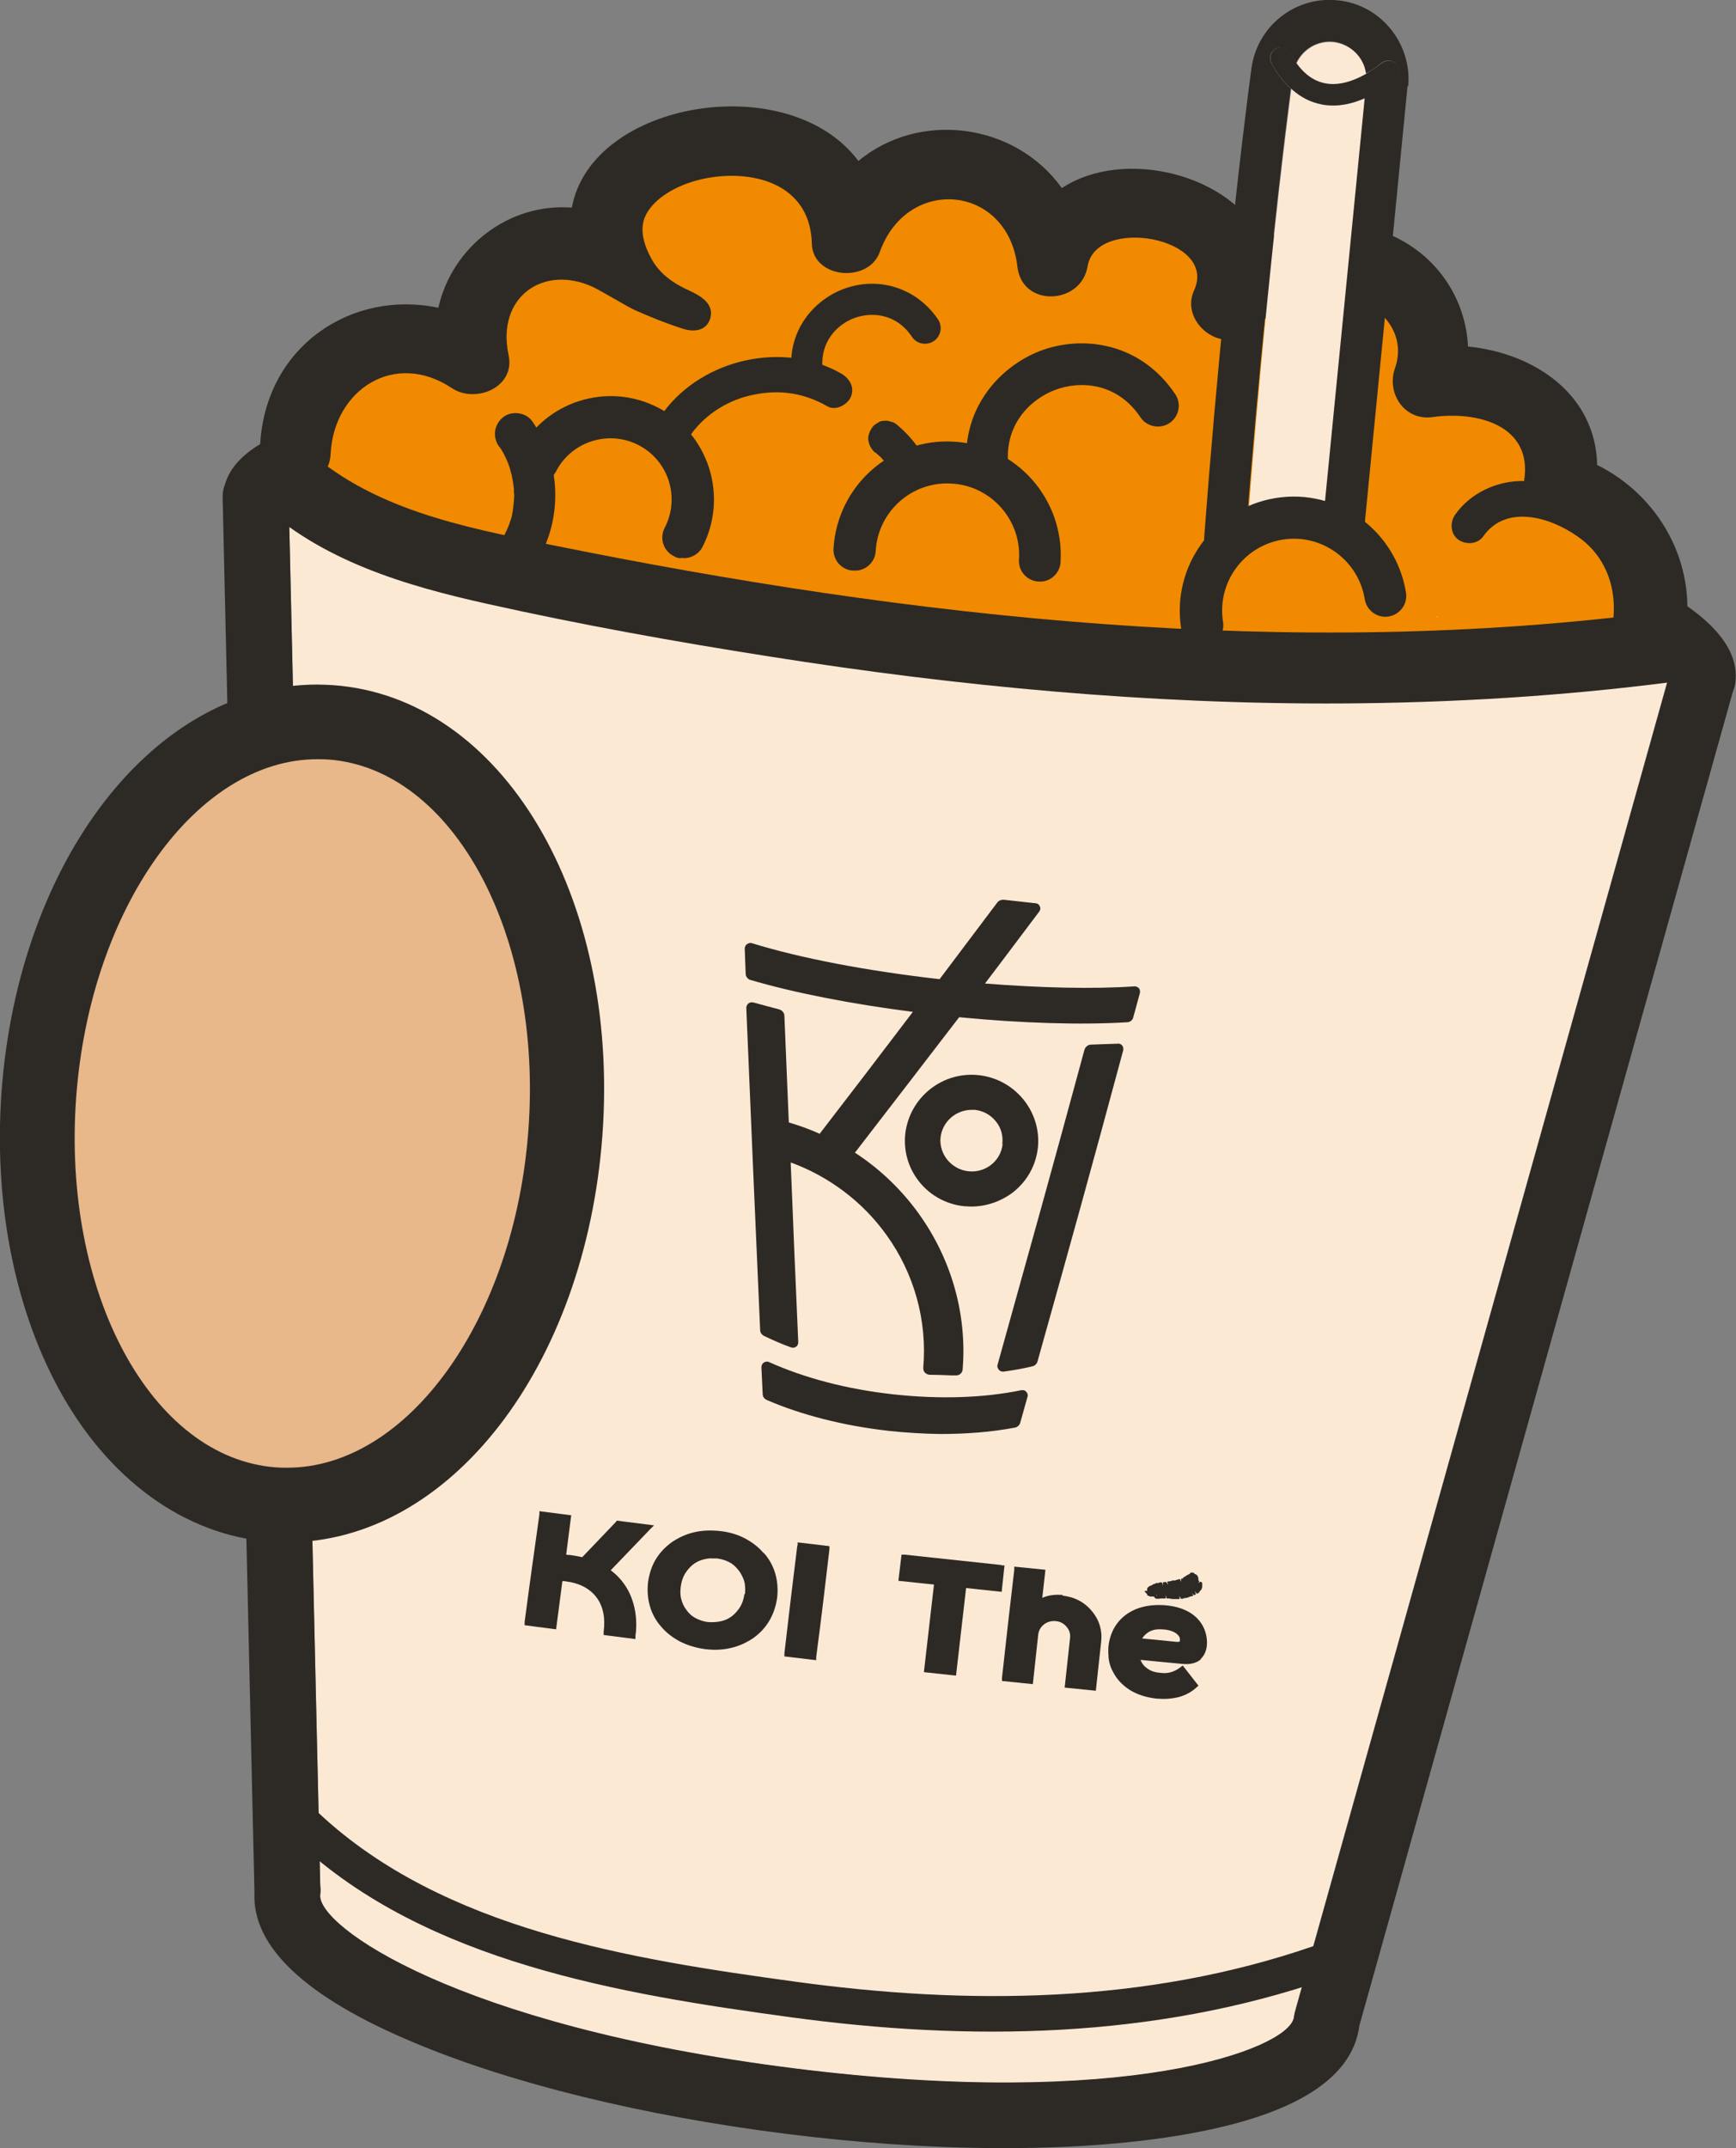 <?xml version="1.0" encoding="UTF-8"?>
<svg id="_層_2" data-name="圖層 2" xmlns="http://www.w3.org/2000/svg" width="55.13" height="68.19" viewBox="0 0 55.13 68.19">
  <rect x="0" y="0" width="55.13" height="68.19" fill="#808080" stroke="none"/>
  <defs>
    <style>
      .cls-1 {
        fill: #e8b78a;
      }

      .cls-2 {
        fill: #fce9d4;
      }

      .cls-3 {
        fill: #f18a00;
      }

      .cls-4 {
        fill: #2d2a26;
      }
    </style>
  </defs>
  <g id="layout">
    <g>
      <g>
        <g>
          <path class="cls-2" d="M53.01,21.45c-.73-1.17-7.72-4.04-21.53-5.78-13.91-1.75-21.4-.68-22.31,.28l1,43.9c.02,.1,.02,.2,0,.3-.12,.98,4.3,4.16,15.01,5.51,10.54,1.33,15.63-.58,15.9-1.57h0c0-.08,.02-.16,.04-.23l11.88-42.41Z"/>
          <path class="cls-4" d="M31.74,13.59c-2.42-.3-23.31-2.79-24.6,1.8-.05,.12-.07,.26-.07,.39l1.01,44.26v.04c-.08,1.71,1.62,3.32,5.07,4.76,3.09,1.3,7.27,2.32,11.77,2.89,4.5,.57,8.8,.61,12.12,.12,3.84-.57,5.9-1.76,6.13-3.55l11.86-42.34c.04-.1,.07-.2,.08-.3,.62-4.92-20.92-7.77-23.37-8.08Zm9.34,50.49c-.27,.99-5.35,2.9-15.9,1.57-10.7-1.35-15.13-4.53-15.01-5.51,.01-.1,.01-.2,0-.3l-1-43.9c.9-.96,8.39-2.04,22.31-.28,13.81,1.74,20.8,4.6,21.53,5.78l-11.88,42.41c-.02,.07-.03,.15-.04,.22h0Z"/>
        </g>
        <path class="cls-3" d="M53.37,18.71c-.36-1.17-1.1-1.93-2.09-2.37-.26-.11-.52-.2-.82-.24h0c0-.39-.05-.77-.16-1.14-.35-1.16-1.1-1.94-2.09-2.38-.48-.22-1.06-.33-1.65-.34,.03-.48,0-.97-.15-1.43-.35-1.16-1.1-1.94-2.09-2.38-.98-.44-2.35-.46-3.37-.06-.3,.12-.58,.29-.83,.49-.38-1.01-1.08-1.72-1.98-2.13-.98-.44-2.35-.46-3.37-.06-.45,.18-.84,.48-1.19,.83-.41-.72-1.01-1.24-1.74-1.57-.98-.44-2.35-.46-3.37-.06-.71,.28-1.31,.85-1.72,1.52-.38-1.04-1.08-1.77-2-2.18-.98-.44-2.35-.46-3.37-.06-1.1,.43-1.99,1.53-2.2,2.67-.03,.15-.03,.3-.04,.45-.56,0-1.13,.09-1.61,.28-1.1,.43-1.99,1.53-2.2,2.67-.05,.28-.07,.57-.07,.85h0c-.2-.14-.43-.27-.67-.38-.98-.45-2.35-.46-3.36-.07-1.11,.44-1.99,1.53-2.2,2.67-.07,.37-.1,.76-.07,1.13h0c.87,.93,2.16,1.86,5.23,2.81,.28,.18,2.34,.65,2.34,.65,2.23,.62,8.24,1.58,8.24,1.58,1.14,.22,8.26,.97,15.69,1.08,6.67,.09,12.74-.56,13.04-.99,.11-.62,.06-1.27-.12-1.87Zm-7.76,.85h.03v.04s-.01-.03-.03-.04Z"/>
        <path class="cls-4" d="M8.2,15.92c1.99,1.88,4.67,2.67,7.28,3.25,2.96,.66,5.96,1.2,8.96,1.67,6,.95,12.07,1.52,18.16,1.49,3.51-.02,7.01-.23,10.49-.68,1.44-.19,1.12-2.42-.32-2.23-11.79,1.53-23.71,.22-35.3-2.13-2.79-.57-5.74-1.13-7.88-3.16-.44-.42-1.24-.24-1.58,.21-.4,.53-.23,1.16,.21,1.58h0Z"/>
        <path class="cls-4" d="M15.86,14.18c.04,.06,.08,.12,.12,.19-.07-.11,0,0,.01,.02,.02,.03,.03,.07,.05,.1,.07,.14,.13,.29,.17,.44,.02,.06,.01,.05,0,0,0,.04,.02,.07,.03,.11,.02,.08,.03,.16,.05,.25,.01,.07,.02,.15,.03,.22,0,.05,0,.28,.01,.13,0,.15-.01,.3-.03,.45-.01,.08-.02,.17-.04,.25,0,.04-.02,.07-.02,.11-.02,.1,.03-.11,0-.01-.05,.15-.1,.3-.17,.44-.02,.03-.03,.07-.05,.1,0,.02-.08,.15-.04,.07,.04-.07-.02,.03-.03,.05-.03,.04-.05,.08-.08,.12-.2,.29-.18,.72,.12,.93,.28,.2,.72,.18,.93-.12,.96-1.39,.95-3.28-.02-4.66-.2-.29-.67-.34-.93-.12-.29,.24-.33,.63-.12,.93h0Z"/>
        <path class="cls-4" d="M21.97,13.75c.48-.64,1.2-1.07,1.96-1.22,.83-.17,1.6-.06,2.35,.37,.26,.15,.63-.05,.74-.3,.13-.31-.04-.58-.3-.74-1.84-1.05-4.39-.47-5.64,1.21-.43,.58,.46,1.27,.89,.69h0Z"/>
        <path class="cls-4" d="M27.78,14.35c.08,.06,.15,.13,.22,.19l-.1-.1c.16,.16,.31,.35,.43,.54,.04,.06,.1,.11,.17,.14,.06,.04,.13,.07,.21,.08,.08,.01,.15,0,.22-.02,.07-.01,.14-.04,.19-.09,.11-.09,.2-.23,.21-.37v-.15c-.02-.1-.05-.19-.11-.26-.2-.32-.46-.6-.75-.84-.06-.05-.13-.08-.2-.09-.07-.03-.15-.03-.22-.02-.07,0-.14,.03-.2,.08-.07,.03-.12,.08-.16,.14-.08,.12-.14,.27-.11,.42,.03,.15,.1,.27,.21,.37h0Z"/>
        <path class="cls-4" d="M50.72,14.75c-.05-2.22-1.98-3.54-4.1-3.75-.07-1.43-.88-2.76-2.26-3.45-1.4-.7-2.93-.54-4.28,.07-.93-2.06-4.36-2.96-6.36-1.65-1.48-2.07-4.52-2.47-6.46-.86-2.2-2.95-8.48-1.92-9.1,1.48-1.99-.15-3.8,1.23-4.24,3.18-2.72-.58-5.49,1.19-5.66,4.36-.07,1.44,2.16,1.73,2.24,.28,.1-2.04,2.03-3.3,3.85-2.09,.75,.5,2.03-.02,1.8-1.06-.39-1.82,1.1-2.88,2.68-2.15,.22,.1,1.07,.61,1.3,.72,.51,.23,1.04,.44,1.57,.61,.35,.11,.75,.06,.86-.35,.12-.46-.33-.71-.68-.87-.49-.22-.94-.53-1.2-1.02-.21-.39-.38-.87-.2-1.31,.12-.28,.34-.5,.59-.68,.61-.43,1.4-.62,2.14-.63,.74,0,1.55,.19,2.06,.76,.35,.38,.5,.88,.51,1.39,.03,1.12,1.8,1.27,2.16,.27,.87-2.44,4.07-2.15,4.37,.47,.15,1.3,2.03,1.21,2.23-.02,.27-1.6,4.15-.92,3.38,.77-.46,1,.88,2.06,1.73,1.32,.78-.68,1.72-1.29,2.8-1.2,1.15,.1,2.29,1.09,1.85,2.35-.28,.8,.31,1.68,1.2,1.55,1.41-.2,3.19,.26,2.9,2.03-.85-.02-1.71,.38-2.19,1.07-.17,.24-.15,.61,.1,.79,.24,.17,.61,.15,.79-.1,.73-1.04,2.14-.61,3,0,.35,.24,.65,.57,.84,.95,.31,.59,.37,1.28,.26,1.94-.26,1.43,2.05,1.66,2.31,.23,.4-2.25-.81-4.42-2.81-5.4Zm-29.52-5.71h-.02s0-.01,.02,0Z"/>
        <path class="cls-4" d="M9.46,58.48c4.09,3.81,10.27,4.82,15.62,5.55,5.71,.78,11.57,.69,17.06-1.21,.69-.24,.24-1.27-.44-1.04-5.3,1.83-10.97,1.88-16.48,1.12-5.18-.71-11.12-1.64-15.08-5.33-.53-.5-1.21,.4-.69,.89h0Z"/>
        <g>
          <path class="cls-2" d="M43.35,3.12c-.44,.19-.86,.27-1.26,.22-.08-.01-.16-.03-.24-.05-.35-.09-.62-.27-.84-.47-.54,4.13-1.06,9.41-1.42,14.25l2.44-.22s-.02-.08-.01-.12l1.34-13.6Z"/>
          <path class="cls-2" d="M42.02,2.64c.4,.1,.86,0,1.37-.29-.07-.52-.5-.95-1.04-1.01-.51-.05-.97,.23-1.18,.68,.16,.23,.44,.52,.85,.63Z"/>
          <path class="cls-4" d="M44.72,2.75c.13-1.37-.88-2.61-2.24-2.74-1.35-.14-2.56,.82-2.74,2.17-.56,4.25-1.12,9.82-1.5,14.89-.03,.35,.23,.66,.58,.71h.03c.37,.03,.69-.24,.71-.61v-.11c.37-4.84,.9-10.11,1.43-14.25-.42-.37-.61-.81-.63-.84-.07-.17,0-.36,.18-.44,.17-.07,.36,0,.44,.17,0,0,.06,.13,.18,.3,.21-.44,.67-.73,1.18-.68,.55,.07,.97,.49,1.04,1.01,.16-.09,.33-.2,.5-.34,.15-.11,.35-.09,.47,.06,.11,.15,.09,.35-.06,.47-.32,.25-.64,.44-.95,.58l-1.34,13.6s0,.08,.01,.12c.03,.31,.26,.55,.58,.6,.37,.04,.69-.23,.73-.6l1.38-14.1Z"/>
          <path class="cls-4" d="M42.09,3.33c.4,.05,.82-.02,1.26-.22,.31-.13,.62-.32,.95-.58,.15-.11,.17-.32,.06-.47-.11-.15-.32-.17-.47-.06-.17,.13-.34,.24-.5,.34-.51,.29-.97,.39-1.37,.29-.41-.1-.69-.4-.85-.63-.12-.16-.18-.29-.18-.3-.07-.17-.27-.25-.44-.17-.17,.07-.25,.27-.18,.44,.01,.03,.21,.47,.63,.84,.22,.2,.49,.38,.84,.47,.08,.02,.16,.04,.24,.05Z"/>
        </g>
        <path class="cls-4" d="M38.08,20.51c-.29-.04-.53-.26-.57-.56-.31-1.97,1.03-3.82,3-4.14,1.97-.32,3.82,1.03,4.14,3,.06,.36-.19,.7-.55,.76-.36,.06-.7-.19-.76-.55-.2-1.24-1.37-2.09-2.61-1.89-1.24,.2-2.09,1.37-1.89,2.61,.06,.36-.19,.7-.55,.76-.06,.01-.13,.01-.19,0Z"/>
        <path class="cls-4" d="M27.05,18.11c-.35-.04-.6-.35-.58-.7,.12-1.99,1.83-3.51,3.82-3.39,1.99,.11,3.51,1.83,3.39,3.82-.02,.37-.34,.65-.7,.62-.37-.02-.65-.34-.62-.7,.08-1.25-.88-2.34-2.14-2.41-1.25-.08-2.34,.88-2.41,2.14-.02,.37-.34,.65-.7,.62-.01,0-.03,0-.04,0Z"/>
        <path class="cls-4" d="M21.61,17.72c-.08,0-.15-.03-.22-.07-.33-.17-.45-.57-.28-.9,.24-.46,.28-.99,.13-1.48-.16-.5-.5-.9-.96-1.14-.95-.49-2.13-.12-2.62,.83-.17,.33-.57,.45-.9,.28-.33-.17-.45-.57-.28-.9,.83-1.6,2.81-2.23,4.42-1.4,.78,.4,1.35,1.08,1.62,1.92,.26,.83,.19,1.72-.21,2.5-.13,.25-.41,.39-.67,.35Z"/>
        <path class="cls-4" d="M31.3,15.61c-.29-.04-.53-.27-.58-.57-.27-1.98,.97-3.38,2.31-3.9,1.34-.51,3.18-.28,4.29,1.37,.21,.31,.12,.72-.18,.92-.3,.2-.72,.12-.92-.18-.75-1.12-1.93-1.17-2.72-.87-.79,.3-1.65,1.13-1.47,2.47,.05,.36-.21,.7-.57,.75-.06,0-.12,0-.17,0Z"/>
        <path class="cls-4" d="M25.58,12.35c-.22-.03-.4-.2-.43-.43-.19-1.39,.68-2.38,1.62-2.74,1.13-.43,2.34-.04,3.02,.96,.15,.23,.09,.54-.14,.69-.23,.15-.54,.09-.69-.14-.51-.76-1.31-.79-1.84-.59-.53,.2-1.11,.76-.99,1.67,.04,.27-.15,.52-.43,.56-.04,0-.09,0-.13,0Z"/>
        <g>
          <path class="cls-4" d="M31.81,49.68c-1.23-.13-1.85-.2-3.08-.33h-.1l-.1,.83,1.13,.12-.32,2.78,1.02,.11,.32-2.78,1.13,.12,.09-.84h-.1Z"/>
          <path class="cls-4" d="M24.25,49.3c-.16-.19-.37-.35-.6-.47-.23-.12-.5-.2-.79-.23-.29-.03-.57-.02-.82,.04-.26,.06-.49,.17-.7,.31-.21,.15-.38,.33-.51,.54-.13,.21-.21,.46-.25,.73-.03,.27-.01,.53,.06,.77s.19,.46,.36,.65c.16,.19,.37,.35,.6,.47,.24,.12,.5,.2,.8,.24,.1,.01,.19,.02,.29,.02,.19,0,.36-.02,.53-.06,.26-.06,.49-.17,.7-.31,.21-.15,.38-.33,.51-.55,.13-.22,.21-.46,.25-.73,.03-.27,.01-.53-.06-.77-.07-.24-.19-.46-.36-.65Zm-.61,1.3c-.02,.15-.06,.28-.13,.4-.07,.11-.15,.21-.25,.29-.1,.08-.22,.14-.35,.17-.13,.03-.27,.04-.41,.03s-.28-.06-.4-.12c-.12-.06-.22-.15-.29-.25-.08-.1-.14-.22-.17-.34-.04-.13-.04-.27-.02-.42,.02-.15,.06-.28,.13-.4,.07-.11,.15-.21,.25-.29,.1-.08,.22-.14,.35-.17,.09-.02,.18-.04,.28-.03,.04,0,.09,0,.14,0,.15,.02,.28,.06,.39,.12,.12,.06,.21,.15,.29,.25,.08,.1,.14,.22,.18,.34,.04,.13,.04,.27,.03,.42Z"/>
          <path class="cls-4" d="M25.32,49.06c-.17,1.37-.25,2.05-.41,3.42v.1l1.01,.12v-.1c.18-1.37,.26-2.05,.42-3.42v-.1l-1.01-.12v.1Z"/>
          <path class="cls-4" d="M33.75,50.63c-.22-.02-.44,0-.65,.09l.1-.89-.99-.1v.1c-.16,1.37-.24,2.06-.39,3.43v.1l.98,.1,.17-1.57c.03-.27,.28-.46,.56-.43,.14,.01,.26,.08,.35,.19,.08,.1,.12,.22,.1,.36l-.17,1.56,.99,.1,.17-1.56c.04-.35-.06-.69-.29-.96-.23-.29-.56-.46-.94-.5Z"/>
          <path class="cls-4" d="M19.4,49.84c.47-.49,.73-.76,1.23-1.28l.14-.14-1.18-.15-.03,.04c-.43,.45-.65,.68-1.07,1.12-.13-.03-.26-.05-.39-.07-.04,0-.08,0-.12-.01l.16-1.25-1.01-.13v.1c-.19,1.37-.29,2.05-.47,3.42v.1l1,.13,.2-1.53s.08,0,.12,.01c.41,.05,.74,.22,.95,.49,.22,.28,.3,.66,.24,1.11v.1l1.01,.13v-.1c.05-.32,.12-1.4-.78-2.08Z"/>
          <path class="cls-4" d="M38.12,52.67c.14-.12,.21-.31,.21-.53,0-.52-.36-1.14-1.43-1.19-.94-.04-1.61,.47-1.7,1.32,0,.08-.01,.16,0,.24,0,.2,.05,.38,.14,.55,.12,.24,.3,.43,.53,.58,.24,.15,.52,.24,.85,.28,.07,0,.15,.01,.22,.01,.18,0,.34-.02,.5-.06,.21-.06,.4-.16,.55-.3l.07-.06-.5-.64-.08,.06c-.09,.07-.19,.12-.29,.15-.1,.03-.22,.04-.35,.02-.15-.01-.28-.05-.38-.12-.1-.06-.17-.14-.22-.24,0-.02-.02-.03-.02-.05,.51,.05,.8,.08,1.35,.13,.24,.02,.43-.03,.57-.15Zm-1.25-.95c.45,.01,.59,.21,.6,.29,0,.04,0,.08,0,.09-.01,.01-.04,.02-.09,.02l-1.11-.11c.08-.12,.25-.31,.6-.29Z"/>
          <path class="cls-4" d="M36.35,50.5s0,.03,.02,.04l.03,.04s.02,.01,.03,.02v.04l.05,.02s.03,.02,.07,.02c.02,0,.04,0,.04,0h.06c.02,.06,.07,.08,.15,.07,.03,0,.05-.01,.04-.01h.04s.03,0,.04,0h.07s.03,0,.03,0v-.1h0l.03,.1h.07l.12,.02s.02,0,.03,0h.06s.03,0,.03,0h.03s.04,0,.03,0h.04v-.1h0l.04,.09h.07s.02-.01,.02-.02h.05s.02,0,.02-.01h.05s.02-.01,.03-.02c0,0,.02,0,.03-.01l.06-.02h.03l.03-.02v-.02h0l-.04-.07h0l.07,.08s.02-.01,.03-.02c.02,0,.03-.02,.03-.02l-.04-.09h0l.07,.08,.05-.02s.04-.04,.03-.04c0,0,.02-.02,.03-.04l.04-.04v-.02s.02-.04,.02-.05v-.05s0-.05,0-.08c-.02-.03-.04-.04-.05-.04,0,0-.02,0-.02,0l-.04,.04v-.02l.02-.04s-.02-.01-.03-.02h0v-.02s0-.05-.01-.07c0-.01,0-.03-.02-.05,0,0,0-.02-.02-.03l-.04-.03h-.02l-.05-.05h-.09l-.03,.04h0s-.03,.02-.04,.02l-.06,.03s-.02,.01-.02,.02l-.06,.03s-.02,.02-.03,.03h-.01v.02h-.05v.11h0l-.03-.09s-.02,0-.03,0c-.02,0-.03,0-.04,.01-.01,0-.02,0-.03,.01h-.03s-.02,.02-.03,.02h-.1s-.02,.02-.03,.02h-.03s-.02,0-.03,.01h-.03s-.02,0-.03,.01l.02,.1-.05-.09s-.02,0-.02,0h-.04s-.02,0-.05,.01v.1l-.03-.1h-.07s-.03,.01-.03,.02c-.02,0-.03,0-.02,0h-.07s-.02,.02-.02,.02l-.07,.02s-.03,.02-.02,.02c-.01,0-.02,.01-.02,.01l-.06,.02s-.06,.04-.07,.05l-.02,.04v.07h0Zm.37,.14v-.03h0l.02,.05s-.01-.01-.02-.02Zm.39,.01h0Zm.4,0h0Zm.03,0h0Zm.03,0h0Zm.36-.14h0Zm.07-.07h0Zm-.5-.35h0Z"/>
          <path class="cls-4" d="M31.85,43.54s.02,0,.02,0c.37-.05,.73-.12,.92-.17,.08-.02,.14-.08,.16-.16,1.11-3.96,1.65-5.9,2.72-9.87,.01-.05,0-.11-.03-.15-.03-.04-.09-.07-.14-.06h0c-.26,.01-.64,.02-.85,.03-.1,0-.18,.07-.21,.16-1.09,4.02-1.64,5.98-2.76,10-.02,.06,0,.11,.04,.16,.03,.04,.08,.06,.13,.06Z"/>
          <path class="cls-4" d="M32.96,36.44c.12-1.15-.72-2.18-1.87-2.31-1.16-.13-2.2,.7-2.34,1.85-.06,.55,.09,1.09,.44,1.53,.35,.44,.86,.72,1.43,.78,.07,0,.15,.01,.22,.01,.48,0,.95-.16,1.34-.46,.44-.35,.72-.85,.78-1.41Zm-1.12-.12c-.06,.54-.55,.92-1.09,.86-.26-.03-.5-.16-.67-.37-.16-.2-.24-.46-.21-.71,.06-.5,.49-.87,.99-.87,.03,0,.07,0,.1,0,.26,.03,.5,.16,.66,.36,.17,.2,.24,.46,.21,.72Z"/>
          <path class="cls-4" d="M32.23,45.32c.08-.02,.15-.08,.17-.16l.23-.82c.02-.06,0-.12-.04-.16-.04-.05-.1-.06-.16-.05-1.21,.25-2.62,.29-4.07,.13-1.46-.16-2.82-.52-3.93-1.02-.06-.03-.12-.02-.17,.01-.05,.03-.08,.09-.08,.15l.04,.85c0,.09,.06,.16,.13,.19,1.11,.48,2.45,.82,3.87,.98,.55,.06,1.09,.09,1.62,.1,.84,0,1.64-.06,2.37-.2Z"/>
          <path class="cls-4" d="M23.81,31.1c1.38,.41,3.22,.77,5.18,1.02-1.17,1.54-1.76,2.31-2.96,3.87-.31-.14-.64-.26-.98-.36l-.14-3.38c0-.1-.07-.18-.17-.21-.23-.06-.57-.15-.82-.22-.05-.01-.11,0-.15,.03-.04,.03-.07,.09-.07,.14,.17,4.09,.26,6.14,.44,10.23,0,.08,.05,.15,.13,.19,.25,.12,.61,.28,.85,.36,.06,.02,.12,.01,.16-.02,.05-.03,.07-.09,.07-.15-.1-2.28-.15-3.44-.24-5.7,1.21,.44,2.29,1.25,3.04,2.3,.88,1.22,1.3,2.72,1.17,4.22,0,.05,.01,.11,.05,.15,.04,.04,.09,.06,.14,.07,.18,0,.48,.01,.69,.02,.07,0,.12,0,.17,0,.1,0,.19-.08,.2-.18,.15-1.82-.39-3.63-1.5-5.1-.53-.7-1.18-1.31-1.92-1.79,1.33-1.72,1.97-2.56,3.31-4.3,1.97,.19,3.86,.25,5.33,.16,.1,0,.18-.07,.2-.16l.21-.77c.01-.05,0-.11-.03-.15-.04-.04-.09-.06-.14-.06-1.3,.09-2.98,.05-4.75-.09,.68-.89,1.03-1.37,1.72-2.28,.04-.05,.05-.12,.02-.17-.02-.06-.08-.1-.16-.1l-.99-.11c-.07,0-.15,.02-.2,.09-.73,.97-1.1,1.46-1.83,2.43,0,0-.02,0-.02,0-2.28-.26-4.39-.66-5.94-1.14-.05-.02-.11,0-.16,.03-.04,.03-.07,.09-.07,.14l.03,.8c0,.09,.07,.18,.16,.2Z"/>
        </g>
      </g>
      <g>
        <path class="cls-1" d="M9.11,47.77c-.14,0-.29,0-.43-.02-4.69-.35-7.96-6.07-7.44-13.03,.49-6.62,4.37-11.81,8.84-11.81,.14,0,.29,0,.43,.02,2.34,.17,4.39,1.69,5.79,4.28,1.31,2.42,1.89,5.53,1.65,8.75-.49,6.62-4.37,11.81-8.84,11.81Z"/>
        <path class="cls-4" d="M10.08,24.1c.11,0,.23,0,.35,.01,3.96,.29,6.81,5.56,6.35,11.76-.44,6.02-3.84,10.72-7.66,10.72-.11,0-.23,0-.35-.01-3.97-.29-6.81-5.56-6.35-11.76,.45-6.02,3.84-10.72,7.66-10.72m0-2.37h0c-5.17,0-9.48,5.55-10.03,12.91-.25,3.45,.38,6.78,1.79,9.4,1.57,2.92,4.03,4.7,6.74,4.9,.17,.01,.35,.02,.52,.02,5.17,0,9.48-5.55,10.03-12.91,.56-7.62-3.19-13.91-8.54-14.3-.17-.01-.35-.02-.52-.02h0Z"/>
      </g>
    </g>
  </g>
</svg>